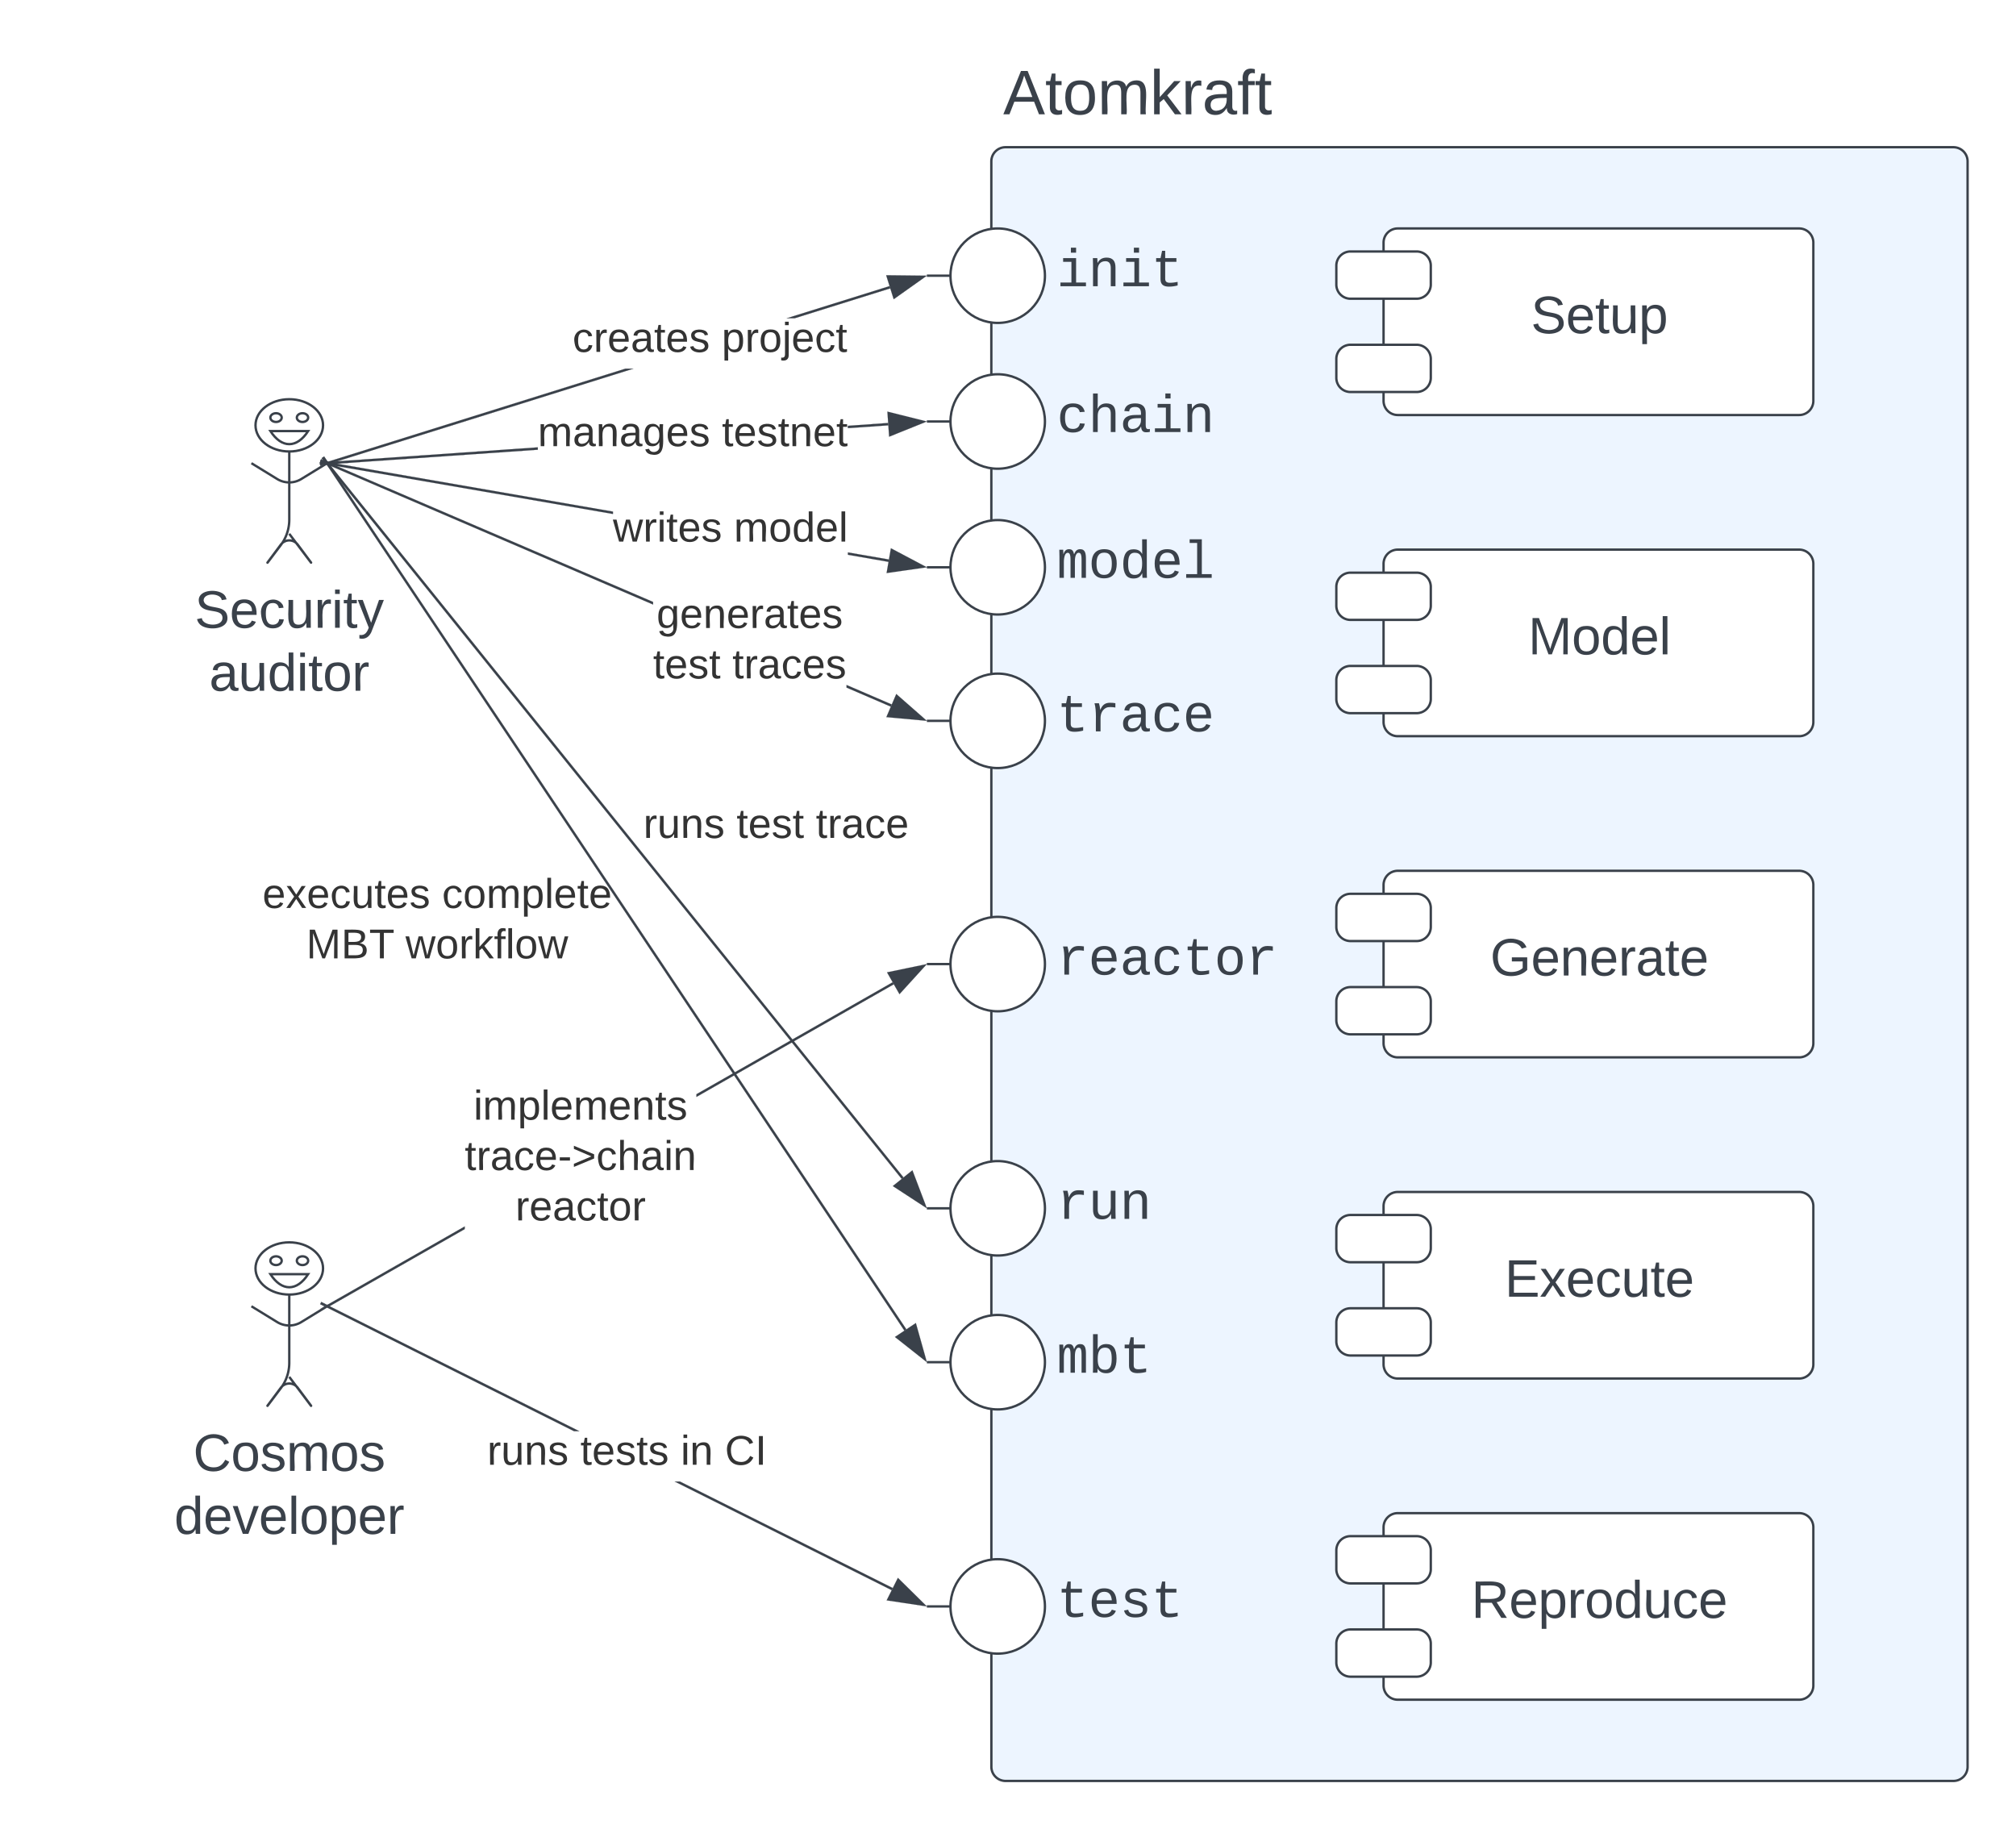<svg xmlns="http://www.w3.org/2000/svg" xmlns:xlink="http://www.w3.org/1999/xlink" xmlns:lucid="lucid" width="853.72" height="774.65"><g transform="translate(-202.5 -185.258)" lucid:page-tab-id="0_0"><path d="M0 0h1870.87v1322.83H0z" fill="#fff"/><path d="M622.3 253.6a6 6 0 0 1 6-6h401.42a6 6 0 0 1 6 6v679.8a6 6 0 0 1-6 6h-401.4a6 6 0 0 1-6-6z" stroke="#3a414a" fill="#edf5ff"/><path d="M622.3 211.26a6 6 0 0 1 6-6h228a6 6 0 0 1 6 6v30.33a6 6 0 0 1-6 6h-228a6 6 0 0 1-6-6z" stroke="#000" stroke-opacity="0" fill="#fff" fill-opacity="0"/><use xlink:href="#a" transform="matrix(1,0,0,1,627.313,210.258) translate(0 23.396)"/><path d="M339.3 365.34c0 6.14-6.38 11.1-14.3 11.1-7.92 0-14.3-4.96-14.3-11.1 0-6.07 6.38-11.03 14.3-11.03 7.92 0 14.3 4.97 14.3 11.04m-6.3 2.44h-16c4.8 7.4 11.2 7.4 16 0h-16m4.8-5.7c0-1.02-1.08-1.85-2.4-1.85-1.34 0-2.4.83-2.4 1.85 0 1.03 1.06 1.85 2.4 1.85 1.32 0 2.4-.82 2.4-1.85m11.2 0c0-1.02-1.06-1.85-2.4-1.85-1.32 0-2.4.83-2.4 1.85 0 1.03 1.08 1.85 2.4 1.85 1.34 0 2.4-.82 2.4-1.85z" stroke="#3a414a" fill="#fff"/><path d="M325 376.44v28.85a17.93 17.93 0 0 1-3.6 10.8l-5.6 7.42a.02.02 0 0 1-.04-.02l5.66-7.6a4.46 4.46 0 0 1 7.16 0l5.66 7.6a.02.02 0 0 1-.03.02L325 411.3" stroke="#3a414a" fill="none"/><path d="M308.97 381.4l10.92 6.7a9.77 9.77 0 0 0 10.2 0l10.93-6.7" stroke="#3a414a" fill="none"/><path d="M318.8 377.66a17.42 17.42 0 0 1 6.2-1.15 17.42 17.42 0 0 1 6.2 1.16l4.22 1.6a8.1 8.1 0 0 1 5.2 8.12l-2.4 34.95a6.42 6.42 0 0 1-6.4 5.98h-13.64a6.42 6.42 0 0 1-6.4-5.97l-2.4-34.95a8.1 8.1 0 0 1 5.2-8.12zM339.3 365.34c0 6.14-6.38 11.1-14.3 11.1-7.92 0-14.3-4.96-14.3-11.1 0-6.07 6.38-11.03 14.3-11.03 7.92 0 14.3 4.97 14.3 11.04z" fill="none"/><path d="M234 434.3a6 6 0 0 1 6-6h170a6 6 0 0 1 6 6v51.35a6 6 0 0 1-6 6H240a6 6 0 0 1-6-6z" stroke="#000" stroke-opacity="0" fill="#fff" fill-opacity="0"/><use xlink:href="#b" transform="matrix(1,0,0,1,239,433.314) translate(45.938 17.778)"/><use xlink:href="#c" transform="matrix(1,0,0,1,239,433.314) translate(52.111 44.444)"/><path d="M339.3 722.35c0 6.15-6.38 11.1-14.3 11.1-7.92 0-14.3-4.95-14.3-11.1 0-6.06 6.38-11.02 14.3-11.02 7.92 0 14.3 4.96 14.3 11.02m-6.3 2.45h-16c4.8 7.4 11.2 7.4 16 0h-16m4.8-5.7c0-1.02-1.08-1.85-2.4-1.85-1.34 0-2.4.83-2.4 1.85s1.06 1.85 2.4 1.85c1.32 0 2.4-.83 2.4-1.85m11.2 0c0-1.02-1.06-1.85-2.4-1.85-1.32 0-2.4.83-2.4 1.85s1.08 1.85 2.4 1.85c1.34 0 2.4-.83 2.4-1.85z" stroke="#3a414a" fill="#fff"/><path d="M325 733.45v28.86a17.93 17.93 0 0 1-3.6 10.8l-5.6 7.44a.02.02 0 0 1-.04-.03l5.66-7.6a4.46 4.46 0 0 1 7.16 0l5.66 7.6a.02.02 0 0 1-.03.04L325 768.3" stroke="#3a414a" fill="none"/><path d="M308.97 738.4l10.92 6.7a9.77 9.77 0 0 0 10.2 0l10.93-6.7" stroke="#3a414a" fill="none"/><path d="M318.8 734.67a17.42 17.42 0 0 1 6.2-1.14 17.42 17.42 0 0 1 6.2 1.14l4.22 1.6a8.1 8.1 0 0 1 5.2 8.13l-2.4 34.94a6.42 6.42 0 0 1-6.4 6h-13.64a6.42 6.42 0 0 1-6.4-6l-2.4-34.94a8.1 8.1 0 0 1 5.2-8.12zM339.3 722.35c0 6.15-6.38 11.1-14.3 11.1-7.92 0-14.3-4.95-14.3-11.1 0-6.06 6.38-11.02 14.3-11.02 7.92 0 14.3 4.96 14.3 11.02z" fill="none"/><path d="M222.5 791.33a6 6 0 0 1 6-6h193a6 6 0 0 1 6 6v51.33a6 6 0 0 1-6 6h-193a6 6 0 0 1-6-6z" stroke="#000" stroke-opacity="0" fill="#fff" fill-opacity="0"/><use xlink:href="#d" transform="matrix(1,0,0,1,227.5,790.328) translate(56.821 17.778)"/><use xlink:href="#e" transform="matrix(1,0,0,1,227.5,790.328) translate(48.796 44.444)"/><path d="M788.4 288a6 6 0 0 1 6-6h170a6 6 0 0 1 6 6v67a6 6 0 0 1-6 6h-170a6 6 0 0 1-6-6z" stroke="#3a414a" fill="#fff"/><path d="M768.4 297.75a6 6 0 0 1 6-6h28a6 6 0 0 1 6 6v8a6 6 0 0 1-6 6h-28a6 6 0 0 1-6-6zM768.4 337.25a6 6 0 0 1 6-6h28a6 6 0 0 1 6 6v8a6 6 0 0 1-6 6h-28a6 6 0 0 1-6-6z" stroke="#3a414a" fill="#fff"/><use xlink:href="#f" transform="matrix(1,0,0,1,808.815,289.9) translate(41.988 36.444)"/><path d="M788.4 424a6 6 0 0 1 6-6h170a6 6 0 0 1 6 6v67a6 6 0 0 1-6 6h-170a6 6 0 0 1-6-6z" stroke="#3a414a" fill="#fff"/><path d="M768.4 433.75a6 6 0 0 1 6-6h28a6 6 0 0 1 6 6v8a6 6 0 0 1-6 6h-28a6 6 0 0 1-6-6zM768.4 473.25a6 6 0 0 1 6-6h28a6 6 0 0 1 6 6v8a6 6 0 0 1-6 6h-28a6 6 0 0 1-6-6z" stroke="#3a414a" fill="#fff"/><use xlink:href="#g" transform="matrix(1,0,0,1,808.815,425.9) translate(40.815 36.444)"/><path d="M788.4 696a6 6 0 0 1 6-6h170a6 6 0 0 1 6 6v67a6 6 0 0 1-6 6h-170a6 6 0 0 1-6-6z" stroke="#3a414a" fill="#fff"/><path d="M768.4 705.75a6 6 0 0 1 6-6h28a6 6 0 0 1 6 6v8a6 6 0 0 1-6 6h-28a6 6 0 0 1-6-6zM768.4 745.25a6 6 0 0 1 6-6h28a6 6 0 0 1 6 6v8a6 6 0 0 1-6 6h-28a6 6 0 0 1-6-6z" stroke="#3a414a" fill="#fff"/><use xlink:href="#h" transform="matrix(1,0,0,1,808.815,697.9) translate(30.877 36.444)"/><path d="M788.4 560a6 6 0 0 1 6-6h170a6 6 0 0 1 6 6v67a6 6 0 0 1-6 6h-170a6 6 0 0 1-6-6z" stroke="#3a414a" fill="#fff"/><path d="M768.4 569.75a6 6 0 0 1 6-6h28a6 6 0 0 1 6 6v8a6 6 0 0 1-6 6h-28a6 6 0 0 1-6-6zM768.4 609.25a6 6 0 0 1 6-6h28a6 6 0 0 1 6 6v8a6 6 0 0 1-6 6h-28a6 6 0 0 1-6-6z" stroke="#3a414a" fill="#fff"/><use xlink:href="#i" transform="matrix(1,0,0,1,808.815,561.9) translate(24.735 36.444)"/><path d="M788.4 832a6 6 0 0 1 6-6h170a6 6 0 0 1 6 6v67a6 6 0 0 1-6 6h-170a6 6 0 0 1-6-6z" stroke="#3a414a" fill="#fff"/><path d="M768.4 841.75a6 6 0 0 1 6-6h28a6 6 0 0 1 6 6v8a6 6 0 0 1-6 6h-28a6 6 0 0 1-6-6zM768.4 881.25a6 6 0 0 1 6-6h28a6 6 0 0 1 6 6v8a6 6 0 0 1-6 6h-28a6 6 0 0 1-6-6z" stroke="#3a414a" fill="#fff"/><use xlink:href="#j" transform="matrix(1,0,0,1,808.815,833.9) translate(16.741 36.444)"/><path d="M341.66 381.73l-.3-.96 126-39.4h3.36zm237.85-74.36l-40.54 12.67h-3.36l43.6-13.63z" stroke="#3a414a" stroke-width=".05" fill="#3a414a"/><path d="M341.67 381.72l-.43.14-.47-.9-2.54 1.55-.2-.68 3.34-1.05z" fill="#3a414a"/><path d="M341.7 381.74l-.48.15-.46-.9-2.54 1.55-.24-.75 3.4-1.06zm-3.65.1l.2.63 2.38-1.45zm2.75-.87l.45.86.4-.12-.3-.9z" stroke="#3a414a" stroke-width=".05" fill="#3a414a"/><path d="M593.46 302.48l-12.24 8.68-2.76-8.84z" fill="#3a414a"/><path d="M595 302l-14.05 9.97-3.18-10.16zm-13.5 8.36l10.4-7.4-12.76-.14z" stroke="#3a414a" stroke-width=".05" fill="#3a414a"/><use xlink:href="#k" transform="matrix(1,0,0,1,444.963,320.045) translate(0 14.222)"/><use xlink:href="#l" transform="matrix(1,0,0,1,444.963,320.045) translate(63.16 14.222)"/><path d="M595 363.74h10m40 0c0 11.04-8.95 20-20 20s-20-8.96-20-20c0-11.05 8.95-20 20-20s20 8.95 20 20z" stroke="#3a414a" fill="#fff"/><path d="M595 362.94h10v1.6h-10z" fill="none"/><path d="M645 349.74a6 6 0 0 1 6-6h167a6 6 0 0 1 6 6v25a6 6 0 0 1-6 6H651a6 6 0 0 1-6-6z" stroke="#000" stroke-opacity="0" fill="#fff" fill-opacity="0"/><use xlink:href="#m" transform="matrix(1,0,0,1,650,348.738) translate(0 19.461)"/><path d="M595 302h10m40 0c0 11.05-8.95 20-20 20s-20-8.95-20-20 8.95-20 20-20 20 8.95 20 20z" stroke="#3a414a" fill="#fff"/><path d="M595 301.2h10v1.6h-10z" fill="none"/><path d="M645 288a6 6 0 0 1 6-6h167a6 6 0 0 1 6 6v25a6 6 0 0 1-6 6H651a6 6 0 0 1-6-6z" stroke="#000" stroke-opacity="0" fill="#fff" fill-opacity="0"/><use xlink:href="#n" transform="matrix(1,0,0,1,650,287) translate(0 19.461)"/><path d="M595 425.48h10m40 0c0 11.04-8.95 20-20 20s-20-8.96-20-20c0-11.05 8.95-20 20-20s20 8.95 20 20z" stroke="#3a414a" fill="#fff"/><path d="M595 424.68h10v1.6h-10z" fill="none"/><path d="M645 411.48a6 6 0 0 1 6-6h167a6 6 0 0 1 6 6v25a6 6 0 0 1-6 6H651a6 6 0 0 1-6-6z" stroke="#000" stroke-opacity="0" fill="#fff" fill-opacity="0"/><use xlink:href="#o" transform="matrix(1,0,0,1,650,410.475) translate(0 19.461)"/><path d="M595 490.5h10m40 0c0 11.05-8.95 20-20 20s-20-8.95-20-20 8.95-20 20-20 20 8.95 20 20z" stroke="#3a414a" fill="#fff"/><path d="M595 489.7h10v1.6h-10z" fill="none"/><path d="M645 476.5a6 6 0 0 1 6-6h167a6 6 0 0 1 6 6v25a6 6 0 0 1-6 6H651a6 6 0 0 1-6-6z" stroke="#000" stroke-opacity="0" fill="#fff" fill-opacity="0"/><use xlink:href="#p" transform="matrix(1,0,0,1,650,475.5) translate(0 19.461)"/><path d="M595 593.5h10m40 0c0 11.05-8.95 20-20 20s-20-8.95-20-20 8.95-20 20-20 20 8.95 20 20z" stroke="#3a414a" fill="#fff"/><path d="M595 592.7h10v1.6h-10z" fill="none"/><path d="M645 579.5a6 6 0 0 1 6-6h167a6 6 0 0 1 6 6v25a6 6 0 0 1-6 6H651a6 6 0 0 1-6-6z" stroke="#000" stroke-opacity="0" fill="#fff" fill-opacity="0"/><use xlink:href="#q" transform="matrix(1,0,0,1,650,578.5) translate(0 19.461)"/><path d="M595 696.92h10m40 0c0 11.05-8.95 20-20 20s-20-8.95-20-20c0-11.04 8.95-20 20-20s20 8.96 20 20z" stroke="#3a414a" fill="#fff"/><path d="M595 696.12h10v1.6h-10z" fill="none"/><path d="M645 682.92a6 6 0 0 1 6-6h167a6 6 0 0 1 6 6v25a6 6 0 0 1-6 6H651a6 6 0 0 1-6-6z" stroke="#000" stroke-opacity="0" fill="#fff" fill-opacity="0"/><use xlink:href="#r" transform="matrix(1,0,0,1,650,681.922) translate(0 19.461)"/><path d="M595 762.08h10m40 0c0 11.04-8.95 20-20 20s-20-8.96-20-20c0-11.05 8.95-20 20-20s20 8.95 20 20z" stroke="#3a414a" fill="#fff"/><path d="M595 761.28h10v1.6h-10z" fill="none"/><path d="M645 748.08a6 6 0 0 1 6-6h167a6 6 0 0 1 6 6v25a6 6 0 0 1-6 6H651a6 6 0 0 1-6-6z" stroke="#000" stroke-opacity="0" fill="#fff" fill-opacity="0"/><use xlink:href="#s" transform="matrix(1,0,0,1,650,747.078) translate(0 19.461)"/><path d="M595 865.5h10m40 0c0 11.05-8.95 20-20 20s-20-8.95-20-20 8.95-20 20-20 20 8.95 20 20z" stroke="#3a414a" fill="#fff"/><path d="M595 864.7h10v1.6h-10z" fill="none"/><path d="M645 851.5a6 6 0 0 1 6-6h167a6 6 0 0 1 6 6v25a6 6 0 0 1-6 6H651a6 6 0 0 1-6-6z" stroke="#000" stroke-opacity="0" fill="#fff" fill-opacity="0"/><use xlink:href="#t" transform="matrix(1,0,0,1,650,850.5) translate(0 19.461)"/><path d="M430.25 375.7l-88.7 6.16-.06-1 88.75-6.17zm148.44-10.33l-17.14 1.2v-1l17.06-1.2z" stroke="#3a414a" stroke-width=".05" fill="#3a414a"/><path d="M341.58 381.86l-.4.03.1-.07-.5-.86-1.77 1.07-.93.07-.07-1 3.5-.24z" fill="#3a414a"/><path d="M341.6 381.88l-.52.04.17-.1-.5-.8-1.73 1.04-.97.07-.08-1.05 3.56-.24zm-3.57-.75l.06.95.9-.06 1.77-1.08zm2.75-.2l.54.9-.03.03.25-.02-.07-.95z" stroke="#3a414a" stroke-width=".05" fill="#3a414a"/><path d="M593.4 363.85l-13.92 5.6-.65-9.23z" fill="#3a414a"/><path d="M595 363.74l-15.98 6.44-.73-10.62zm-15.07 5l11.84-4.78-12.4-3.1z" stroke="#3a414a" stroke-width=".05" fill="#3a414a"/><use xlink:href="#u" transform="matrix(1,0,0,1,430.25,359.962) translate(0 14.222)"/><use xlink:href="#v" transform="matrix(1,0,0,1,430.25,359.962) translate(77.975 14.222)"/><path d="M578.94 422.18l-.17 1-17.2-3v-1zM462.07 401.9v1L341.44 382l.17-1z" stroke="#3a414a" stroke-width=".05" fill="#3a414a"/><path d="M341.62 381l-.17.98-.32-.06.16-.1-.53-.85-1.14.7-1.64-.3.16-.98z" fill="#3a414a"/><path d="M341.65 380.97l-.18 1.04-.4-.06.18-.12-.5-.8-1.1.67-1.7-.3.2-1.04zm-3.63.4l1.6.27 1.16-.7.54.9-.12.07.23.05.16-.94-3.42-.58z" stroke="#3a414a" stroke-width=".05" fill="#3a414a"/><path d="M593.4 425.2l-14.84 2.13 1.58-9.14z" fill="#3a414a"/><path d="M595 425.48l-17.05 2.44 1.82-10.5zm-15.83 1.25l12.64-1.8-11.28-5.97z" stroke="#3a414a" stroke-width=".05" fill="#3a414a"/><use xlink:href="#w" transform="matrix(1,0,0,1,462.067,400.373) translate(0 14.222)"/><use xlink:href="#x" transform="matrix(1,0,0,1,462.067,400.373) translate(51.21 14.222)"/><path d="M580.14 483.57l-.4.92-18.75-8.07v-1.1zm-101.08-43.42v1.1l-137.77-59.2.4-.9z" stroke="#3a414a" stroke-width=".05" fill="#3a414a"/><path d="M341.7 381.14l-.4.92-.23-.1.22-.13-.53-.86-.83.5-1.87-.8.4-.92z" fill="#3a414a"/><path d="M341.73 381.13l-.4.96-.32-.14.25-.14-.5-.8-.8.48-1.9-.8.4-.98zm-3.62-.47l1.84.8.84-.52.54.9-.2.12.17.07.36-.88-3.18-1.36z" stroke="#3a414a" stroke-width=".05" fill="#3a414a"/><path d="M593.5 489.86l-14.92-1.37 3.66-8.53z" fill="#3a414a"/><path d="M595 490.5l-17.15-1.58 4.2-9.78zm-15.7-2.45l12.73 1.17-9.6-8.42z" stroke="#3a414a" stroke-width=".05" fill="#3a414a"/><use xlink:href="#y" transform="matrix(1,0,0,1,479.06,436.958) translate(1.486 14.222)"/><use xlink:href="#z" transform="matrix(1,0,0,1,479.06,436.958) translate(0.005 35.556)"/><use xlink:href="#A" transform="matrix(1,0,0,1,479.06,436.958) translate(33.585 35.556)"/><path d="M585.12 683.85l-.78.62-243.4-302.37.8-.63z" stroke="#3a414a" stroke-width=".05" fill="#3a414a"/><path d="M341.74 381.48l-.78.63.33-.27-.53-.86-.5.3-1.5-1.9.77-.62z" fill="#3a414a"/><path d="M341.77 381.5l-.8.65-.04-.04.33-.28-.5-.8-.48.28-1.56-1.93.82-.66zm-2.98-2.12l1.5 1.85.48-.3.52.87.4-.32-2.17-2.7z" stroke="#3a414a" stroke-width=".05" fill="#3a414a"/><path d="M594 695.66l-12.57-8.2 7.22-5.82z" fill="#3a414a"/><path d="M595 696.92l-14.42-9.42 8.3-6.68zm-12.72-9.5l10.7 6.98-4.55-11.94z" stroke="#3a414a" stroke-width=".05" fill="#3a414a"/><use xlink:href="#B" transform="matrix(1,0,0,1,474.956,525.843) translate(0 14.222)"/><use xlink:href="#C" transform="matrix(1,0,0,1,474.956,525.843) translate(39.457 14.222)"/><use xlink:href="#D" transform="matrix(1,0,0,1,474.956,525.843) translate(73.037 14.222)"/><path d="M586.32 748.17l-.83.56L340.9 382.1l.82-.56z" stroke="#3a414a" stroke-width=".05" fill="#3a414a"/><path d="M341.73 381.55l-.83.55.4-.27-.53-.86-.45.27-1.37-2.06.83-.55z" fill="#3a414a"/><path d="M341.76 381.55l-.87.6-.04-.05.4-.28-.5-.8-.44.26-1.4-2.1.87-.6zm-2.78-2.36l1.35 2 .45-.26.52.86.4-.26-1.93-2.88z" stroke="#3a414a" stroke-width=".05" fill="#3a414a"/><path d="M594.1 760.73l-11.77-9.3 7.7-5.14z" fill="#3a414a"/><path d="M595 762.08l-13.52-10.68 8.86-5.9zm-11.82-10.6l10.02 7.9-3.45-12.3z" stroke="#3a414a" stroke-width=".05" fill="#3a414a"/><use xlink:href="#E" transform="matrix(1,0,0,1,313.653,555.517) translate(0.005 14.222)"/><use xlink:href="#F" transform="matrix(1,0,0,1,313.653,555.517) translate(76.054 14.222)"/><use xlink:href="#G" transform="matrix(1,0,0,1,313.653,555.517) translate(18.548 35.556)"/><use xlink:href="#H" transform="matrix(1,0,0,1,313.653,555.517) translate(60.573 35.556)"/><path d="M399.3 705.73l-57.6 32.87-.48-.87 58.1-33.15zm181.72-103.68l-83.6 47.7v-1.15l83.1-47.4z" stroke="#3a414a" stroke-width=".05" fill="#3a414a"/><path d="M340.78 738l-2.56 1.54 2.55-1.56zm.94.6l-.44.24-.5-.84.45-.28z" fill="#3a414a"/><path d="M341.76 738.6l-.5.28-.5-.85-2.55 1.54-.02-.04 2.6-1.58.46-.26zm-.95-.6l.5.8.4-.22-.48-.82z" stroke="#3a414a" stroke-width=".05" fill="#3a414a"/><path d="M583.5 605.4l-4.6-8.05 14.7-3.05z" fill="#3a414a"/><path d="M583.4 606.24l-5.27-9.24 16.87-3.5zm-3.72-8.54l3.9 6.85 8.6-9.45z" stroke="#3a414a" stroke-width=".05" fill="#3a414a"/><g><use xlink:href="#I" transform="matrix(1,0,0,1,399.309,645.165) translate(3.733 14.222)"/><use xlink:href="#J" transform="matrix(1,0,0,1,399.309,645.165) translate(0.005 35.556)"/><use xlink:href="#K" transform="matrix(1,0,0,1,399.309,645.165) translate(21.462 56.889)"/></g><path d="M580.57 857.72l-.45.9-91.9-46h2.23zM447.82 791.3h-2.24l-104.33-52.22.45-.9z" stroke="#3a414a" stroke-width=".05" fill="#3a414a"/><path d="M341.7 738.2l-.44.9-.2-.12.23-.14-.53-.86-.77.47-1.88-.93.45-.9z" fill="#3a414a"/><path d="M341.74 738.18l-.47.94-.27-.13.25-.17-.5-.8-.75.45-1.9-.95.46-.94zm-3.58-.67l1.84.93.78-.48.54.9-.22.13.15.08.43-.85-3.1-1.54z" stroke="#3a414a" stroke-width=".05" fill="#3a414a"/><path d="M593.55 864.78l-14.83-2.24 4.15-8.3z" fill="#3a414a"/><path d="M595 865.5l-17.03-2.57 4.76-9.52zm-15.52-3.35l12.63 1.9-9.1-8.96z" stroke="#3a414a" stroke-width=".05" fill="#3a414a"/><g><use xlink:href="#B" transform="matrix(1,0,0,1,408.829,791.289) translate(0 14.222)"/><use xlink:href="#L" transform="matrix(1,0,0,1,408.829,791.289) translate(39.457 14.222)"/><use xlink:href="#M" transform="matrix(1,0,0,1,408.829,791.289) translate(81.926 14.222)"/><use xlink:href="#N" transform="matrix(1,0,0,1,408.829,791.289) translate(100.642 14.222)"/></g><defs><path fill="#3a414a" d="M205 0l-28-72H64L36 0H1l101-248h38L239 0h-34zm-38-99l-47-123c-12 45-31 82-46 123h93" id="O"/><path fill="#3a414a" d="M59-47c-2 24 18 29 38 22v24C64 9 27 4 27-40v-127H5v-23h24l9-43h21v43h35v23H59v120" id="P"/><path fill="#3a414a" d="M100-194c62-1 85 37 85 99 1 63-27 99-86 99S16-35 15-95c0-66 28-99 85-99zM99-20c44 1 53-31 53-75 0-43-8-75-51-75s-53 32-53 75 10 74 51 75" id="Q"/><path fill="#3a414a" d="M210-169c-67 3-38 105-44 169h-31v-121c0-29-5-50-35-48C34-165 62-65 56 0H25l-1-190h30c1 10-1 24 2 32 10-44 99-50 107 0 11-21 27-35 58-36 85-2 47 119 55 194h-31v-121c0-29-5-49-35-48" id="R"/><path fill="#3a414a" d="M143 0L79-87 56-68V0H24v-261h32v163l83-92h37l-77 82L181 0h-38" id="S"/><path fill="#3a414a" d="M114-163C36-179 61-72 57 0H25l-1-190h30c1 12-1 29 2 39 6-27 23-49 58-41v29" id="T"/><path fill="#3a414a" d="M141-36C126-15 110 5 73 4 37 3 15-17 15-53c-1-64 63-63 125-63 3-35-9-54-41-54-24 1-41 7-42 31l-33-3c5-37 33-52 76-52 45 0 72 20 72 64v82c-1 20 7 32 28 27v20c-31 9-61-2-59-35zM48-53c0 20 12 33 32 33 41-3 63-29 60-74-43 2-92-5-92 41" id="U"/><path fill="#3a414a" d="M101-234c-31-9-42 10-38 44h38v23H63V0H32v-167H5v-23h27c-7-52 17-82 69-68v24" id="V"/><g id="a"><use transform="matrix(0.074,0,0,0.074,0,0)" xlink:href="#O"/><use transform="matrix(0.074,0,0,0.074,17.778,0)" xlink:href="#P"/><use transform="matrix(0.074,0,0,0.074,25.185,0)" xlink:href="#Q"/><use transform="matrix(0.074,0,0,0.074,40,0)" xlink:href="#R"/><use transform="matrix(0.074,0,0,0.074,62.148,0)" xlink:href="#S"/><use transform="matrix(0.074,0,0,0.074,75.481,0)" xlink:href="#T"/><use transform="matrix(0.074,0,0,0.074,84.296,0)" xlink:href="#U"/><use transform="matrix(0.074,0,0,0.074,99.111,0)" xlink:href="#V"/><use transform="matrix(0.074,0,0,0.074,106.519,0)" xlink:href="#P"/></g><path fill="#3a414a" d="M185-189c-5-48-123-54-124 2 14 75 158 14 163 119 3 78-121 87-175 55-17-10-28-26-33-46l33-7c5 56 141 63 141-1 0-78-155-14-162-118-5-82 145-84 179-34 5 7 8 16 11 25" id="W"/><path fill="#3a414a" d="M100-194c63 0 86 42 84 106H49c0 40 14 67 53 68 26 1 43-12 49-29l28 8c-11 28-37 45-77 45C44 4 14-33 15-96c1-61 26-98 85-98zm52 81c6-60-76-77-97-28-3 7-6 17-6 28h103" id="X"/><path fill="#3a414a" d="M96-169c-40 0-48 33-48 73s9 75 48 75c24 0 41-14 43-38l32 2c-6 37-31 61-74 61-59 0-76-41-82-99-10-93 101-131 147-64 4 7 5 14 7 22l-32 3c-4-21-16-35-41-35" id="Y"/><path fill="#3a414a" d="M84 4C-5 8 30-112 23-190h32v120c0 31 7 50 39 49 72-2 45-101 50-169h31l1 190h-30c-1-10 1-25-2-33-11 22-28 36-60 37" id="Z"/><path fill="#3a414a" d="M24-231v-30h32v30H24zM24 0v-190h32V0H24" id="aa"/><path fill="#3a414a" d="M179-190L93 31C79 59 56 82 12 73V49c39 6 53-20 64-50L1-190h34L92-34l54-156h33" id="ab"/><g id="b"><use transform="matrix(0.062,0,0,0.062,0,0)" xlink:href="#W"/><use transform="matrix(0.062,0,0,0.062,14.815,0)" xlink:href="#X"/><use transform="matrix(0.062,0,0,0.062,27.16,0)" xlink:href="#Y"/><use transform="matrix(0.062,0,0,0.062,38.272,0)" xlink:href="#Z"/><use transform="matrix(0.062,0,0,0.062,50.617,0)" xlink:href="#T"/><use transform="matrix(0.062,0,0,0.062,57.963,0)" xlink:href="#aa"/><use transform="matrix(0.062,0,0,0.062,62.84,0)" xlink:href="#P"/><use transform="matrix(0.062,0,0,0.062,69.012,0)" xlink:href="#ab"/></g><path fill="#3a414a" d="M85-194c31 0 48 13 60 33l-1-100h32l1 261h-30c-2-10 0-23-3-31C134-8 116 4 85 4 32 4 16-35 15-94c0-66 23-100 70-100zm9 24c-40 0-46 34-46 75 0 40 6 74 45 74 42 0 51-32 51-76 0-42-9-74-50-73" id="ac"/><g id="c"><use transform="matrix(0.062,0,0,0.062,0,0)" xlink:href="#U"/><use transform="matrix(0.062,0,0,0.062,12.346,0)" xlink:href="#Z"/><use transform="matrix(0.062,0,0,0.062,24.691,0)" xlink:href="#ac"/><use transform="matrix(0.062,0,0,0.062,37.037,0)" xlink:href="#aa"/><use transform="matrix(0.062,0,0,0.062,41.914,0)" xlink:href="#P"/><use transform="matrix(0.062,0,0,0.062,48.086,0)" xlink:href="#Q"/><use transform="matrix(0.062,0,0,0.062,60.432,0)" xlink:href="#T"/></g><path fill="#3a414a" d="M212-179c-10-28-35-45-73-45-59 0-87 40-87 99 0 60 29 101 89 101 43 0 62-24 78-52l27 14C228-24 195 4 139 4 59 4 22-46 18-125c-6-104 99-153 187-111 19 9 31 26 39 46" id="ad"/><path fill="#3a414a" d="M135-143c-3-34-86-38-87 0 15 53 115 12 119 90S17 21 10-45l28-5c4 36 97 45 98 0-10-56-113-15-118-90-4-57 82-63 122-42 12 7 21 19 24 35" id="ae"/><g id="d"><use transform="matrix(0.062,0,0,0.062,0,0)" xlink:href="#ad"/><use transform="matrix(0.062,0,0,0.062,15.988,0)" xlink:href="#Q"/><use transform="matrix(0.062,0,0,0.062,28.333,0)" xlink:href="#ae"/><use transform="matrix(0.062,0,0,0.062,39.444,0)" xlink:href="#R"/><use transform="matrix(0.062,0,0,0.062,57.901,0)" xlink:href="#Q"/><use transform="matrix(0.062,0,0,0.062,70.247,0)" xlink:href="#ae"/></g><path fill="#3a414a" d="M108 0H70L1-190h34L89-25l56-165h34" id="af"/><path fill="#3a414a" d="M24 0v-261h32V0H24" id="ag"/><path fill="#3a414a" d="M115-194c55 1 70 41 70 98S169 2 115 4C84 4 66-9 55-30l1 105H24l-1-265h31l2 30c10-21 28-34 59-34zm-8 174c40 0 45-34 45-75s-6-73-45-74c-42 0-51 32-51 76 0 43 10 73 51 73" id="ah"/><g id="e"><use transform="matrix(0.062,0,0,0.062,0,0)" xlink:href="#ac"/><use transform="matrix(0.062,0,0,0.062,12.346,0)" xlink:href="#X"/><use transform="matrix(0.062,0,0,0.062,24.691,0)" xlink:href="#af"/><use transform="matrix(0.062,0,0,0.062,35.802,0)" xlink:href="#X"/><use transform="matrix(0.062,0,0,0.062,48.148,0)" xlink:href="#ag"/><use transform="matrix(0.062,0,0,0.062,53.025,0)" xlink:href="#Q"/><use transform="matrix(0.062,0,0,0.062,65.37,0)" xlink:href="#ah"/><use transform="matrix(0.062,0,0,0.062,77.716,0)" xlink:href="#X"/><use transform="matrix(0.062,0,0,0.062,90.062,0)" xlink:href="#T"/></g><g id="f"><use transform="matrix(0.062,0,0,0.062,0,0)" xlink:href="#W"/><use transform="matrix(0.062,0,0,0.062,14.815,0)" xlink:href="#X"/><use transform="matrix(0.062,0,0,0.062,27.16,0)" xlink:href="#P"/><use transform="matrix(0.062,0,0,0.062,33.333,0)" xlink:href="#Z"/><use transform="matrix(0.062,0,0,0.062,45.679,0)" xlink:href="#ah"/></g><path fill="#3a414a" d="M240 0l2-218c-23 76-54 145-80 218h-23L58-218 59 0H30v-248h44l77 211c21-75 51-140 76-211h43V0h-30" id="ai"/><g id="g"><use transform="matrix(0.062,0,0,0.062,0,0)" xlink:href="#ai"/><use transform="matrix(0.062,0,0,0.062,18.457,0)" xlink:href="#Q"/><use transform="matrix(0.062,0,0,0.062,30.802,0)" xlink:href="#ac"/><use transform="matrix(0.062,0,0,0.062,43.148,0)" xlink:href="#X"/><use transform="matrix(0.062,0,0,0.062,55.494,0)" xlink:href="#ag"/></g><path fill="#3a414a" d="M30 0v-248h187v28H63v79h144v27H63v87h162V0H30" id="aj"/><path fill="#3a414a" d="M141 0L90-78 38 0H4l68-98-65-92h35l48 74 47-74h35l-64 92 68 98h-35" id="ak"/><g id="h"><use transform="matrix(0.062,0,0,0.062,0,0)" xlink:href="#aj"/><use transform="matrix(0.062,0,0,0.062,14.815,0)" xlink:href="#ak"/><use transform="matrix(0.062,0,0,0.062,25.926,0)" xlink:href="#X"/><use transform="matrix(0.062,0,0,0.062,38.272,0)" xlink:href="#Y"/><use transform="matrix(0.062,0,0,0.062,49.383,0)" xlink:href="#Z"/><use transform="matrix(0.062,0,0,0.062,61.728,0)" xlink:href="#P"/><use transform="matrix(0.062,0,0,0.062,67.901,0)" xlink:href="#X"/></g><path fill="#3a414a" d="M143 4C61 4 22-44 18-125c-5-107 100-154 193-111 17 8 29 25 37 43l-32 9c-13-25-37-40-76-40-61 0-88 39-88 99 0 61 29 100 91 101 35 0 62-11 79-27v-45h-74v-28h105v86C228-13 192 4 143 4" id="al"/><path fill="#3a414a" d="M117-194c89-4 53 116 60 194h-32v-121c0-31-8-49-39-48C34-167 62-67 57 0H25l-1-190h30c1 10-1 24 2 32 11-22 29-35 61-36" id="am"/><g id="i"><use transform="matrix(0.062,0,0,0.062,0,0)" xlink:href="#al"/><use transform="matrix(0.062,0,0,0.062,17.284,0)" xlink:href="#X"/><use transform="matrix(0.062,0,0,0.062,29.63,0)" xlink:href="#am"/><use transform="matrix(0.062,0,0,0.062,41.975,0)" xlink:href="#X"/><use transform="matrix(0.062,0,0,0.062,54.321,0)" xlink:href="#T"/><use transform="matrix(0.062,0,0,0.062,61.667,0)" xlink:href="#U"/><use transform="matrix(0.062,0,0,0.062,74.012,0)" xlink:href="#P"/><use transform="matrix(0.062,0,0,0.062,80.185,0)" xlink:href="#X"/></g><path fill="#3a414a" d="M233-177c-1 41-23 64-60 70L243 0h-38l-65-103H63V0H30v-248c88 3 205-21 203 71zM63-129c60-2 137 13 137-47 0-61-80-42-137-45v92" id="an"/><g id="j"><use transform="matrix(0.062,0,0,0.062,0,0)" xlink:href="#an"/><use transform="matrix(0.062,0,0,0.062,15.988,0)" xlink:href="#X"/><use transform="matrix(0.062,0,0,0.062,28.333,0)" xlink:href="#ah"/><use transform="matrix(0.062,0,0,0.062,40.679,0)" xlink:href="#T"/><use transform="matrix(0.062,0,0,0.062,48.025,0)" xlink:href="#Q"/><use transform="matrix(0.062,0,0,0.062,60.37,0)" xlink:href="#ac"/><use transform="matrix(0.062,0,0,0.062,72.716,0)" xlink:href="#Z"/><use transform="matrix(0.062,0,0,0.062,85.062,0)" xlink:href="#Y"/><use transform="matrix(0.062,0,0,0.062,96.173,0)" xlink:href="#X"/></g><path fill="#333" d="M96-169c-40 0-48 33-48 73s9 75 48 75c24 0 41-14 43-38l32 2c-6 37-31 61-74 61-59 0-76-41-82-99-10-93 101-131 147-64 4 7 5 14 7 22l-32 3c-4-21-16-35-41-35" id="ao"/><path fill="#333" d="M114-163C36-179 61-72 57 0H25l-1-190h30c1 12-1 29 2 39 6-27 23-49 58-41v29" id="ap"/><path fill="#333" d="M100-194c63 0 86 42 84 106H49c0 40 14 67 53 68 26 1 43-12 49-29l28 8c-11 28-37 45-77 45C44 4 14-33 15-96c1-61 26-98 85-98zm52 81c6-60-76-77-97-28-3 7-6 17-6 28h103" id="aq"/><path fill="#333" d="M141-36C126-15 110 5 73 4 37 3 15-17 15-53c-1-64 63-63 125-63 3-35-9-54-41-54-24 1-41 7-42 31l-33-3c5-37 33-52 76-52 45 0 72 20 72 64v82c-1 20 7 32 28 27v20c-31 9-61-2-59-35zM48-53c0 20 12 33 32 33 41-3 63-29 60-74-43 2-92-5-92 41" id="ar"/><path fill="#333" d="M59-47c-2 24 18 29 38 22v24C64 9 27 4 27-40v-127H5v-23h24l9-43h21v43h35v23H59v120" id="as"/><path fill="#333" d="M135-143c-3-34-86-38-87 0 15 53 115 12 119 90S17 21 10-45l28-5c4 36 97 45 98 0-10-56-113-15-118-90-4-57 82-63 122-42 12 7 21 19 24 35" id="at"/><g id="k"><use transform="matrix(0.049,0,0,0.049,0,0)" xlink:href="#ao"/><use transform="matrix(0.049,0,0,0.049,8.889,0)" xlink:href="#ap"/><use transform="matrix(0.049,0,0,0.049,14.765,0)" xlink:href="#aq"/><use transform="matrix(0.049,0,0,0.049,24.642,0)" xlink:href="#ar"/><use transform="matrix(0.049,0,0,0.049,34.519,0)" xlink:href="#as"/><use transform="matrix(0.049,0,0,0.049,39.457,0)" xlink:href="#aq"/><use transform="matrix(0.049,0,0,0.049,49.333,0)" xlink:href="#at"/></g><path fill="#333" d="M115-194c55 1 70 41 70 98S169 2 115 4C84 4 66-9 55-30l1 105H24l-1-265h31l2 30c10-21 28-34 59-34zm-8 174c40 0 45-34 45-75s-6-73-45-74c-42 0-51 32-51 76 0 43 10 73 51 73" id="au"/><path fill="#333" d="M100-194c62-1 85 37 85 99 1 63-27 99-86 99S16-35 15-95c0-66 28-99 85-99zM99-20c44 1 53-31 53-75 0-43-8-75-51-75s-53 32-53 75 10 74 51 75" id="av"/><path fill="#333" d="M24-231v-30h32v30H24zM-9 49c24 4 33-6 33-30v-209h32V24c2 40-23 58-65 49V49" id="aw"/><g id="l"><use transform="matrix(0.049,0,0,0.049,0,0)" xlink:href="#au"/><use transform="matrix(0.049,0,0,0.049,9.877,0)" xlink:href="#ap"/><use transform="matrix(0.049,0,0,0.049,15.753,0)" xlink:href="#av"/><use transform="matrix(0.049,0,0,0.049,25.63,0)" xlink:href="#aw"/><use transform="matrix(0.049,0,0,0.049,29.531,0)" xlink:href="#aq"/><use transform="matrix(0.049,0,0,0.049,39.407,0)" xlink:href="#ao"/><use transform="matrix(0.049,0,0,0.049,48.296,0)" xlink:href="#as"/></g><path fill="#3a414a" d="M631 20c-350 0-501-215-501-562 0-355 162-560 502-560 250 0 399 118 446 323l-192 14c-23-124-109-196-262-196-242 0-305 171-305 415 1 245 61 427 304 427 151 0 248-77 267-215l190 12C1039-107 883 20 631 20" id="ax"/><path fill="#3a414a" d="M648-963c-190 6-283 138-283 336V0H185v-1484h181c-2 197 6 404-9 587h3c62-120 159-205 339-205 242 0 351 135 350 381V0H868v-695c1-168-57-273-220-268" id="ay"/><path fill="#3a414a" d="M1000-272c3 95 12 159 101 161 21 0 41-3 59-7V-6c-44 10-86 16-139 16-141 2-191-84-197-217h-6C748-76 648 20 446 20c-207 0-318-120-318-322 0-266 194-348 454-354l236-4c12-191-40-305-222-305-140 0-220 47-232 172l-188-17c33-204 181-292 423-292 255 0 401 118 401 364v466zm-683-27c0 109 63 184 175 182 166-3 259-96 306-217 24-65 20-120 20-200-232 7-501-28-501 235" id="az"/><path fill="#3a414a" d="M745-142h380V0H143v-142h422v-798H246v-142h499v940zM545-1292v-192h200v192H545" id="aA"/><path fill="#3a414a" d="M706-1102c241 0 344 136 343 381V0H868v-695c1-168-57-273-220-268-190 6-283 138-283 336V0H185c-3-360 6-732-6-1082h170c4 54 7 126 8 185h3c63-121 164-204 346-205" id="aB"/><g id="m"><use transform="matrix(0.011,0,0,0.011,0,0)" xlink:href="#ax"/><use transform="matrix(0.011,0,0,0.011,13.336,0)" xlink:href="#ay"/><use transform="matrix(0.011,0,0,0.011,26.671,0)" xlink:href="#az"/><use transform="matrix(0.011,0,0,0.011,40.007,0)" xlink:href="#aA"/><use transform="matrix(0.011,0,0,0.011,53.342,0)" xlink:href="#aB"/></g><path fill="#3a414a" d="M682 16c-209 0-323-80-324-285v-671H190v-142h170l58-282h120v282h432v142H538v652c2 114 60 155 182 155 106 0 209-16 297-34v137C921-4 806 16 682 16" id="aC"/><g id="n"><use transform="matrix(0.011,0,0,0.011,0,0)" xlink:href="#aA"/><use transform="matrix(0.011,0,0,0.011,13.336,0)" xlink:href="#aB"/><use transform="matrix(0.011,0,0,0.011,26.671,0)" xlink:href="#aA"/><use transform="matrix(0.011,0,0,0.011,40.007,0)" xlink:href="#aC"/></g><path fill="#3a414a" d="M904-1102c199 0 220 177 220 381V0H956v-686c-3-114 0-215-60-264-70-33-125-4-158 71-26 56-39 140-39 252V0H531v-686c-3-114-1-215-61-264-78-41-136 24-157 84-24 69-39 159-39 259V0H105c-3-360 6-732-6-1082h149c6 50 3 123 8 175 36-100 83-195 216-195 135 0 166 79 196 196 42-105 93-196 236-196" id="aD"/><path fill="#3a414a" d="M615-1102c343 0 484 203 482 560-1 347-147 562-488 562-336 0-475-219-479-562-4-349 156-560 485-560zm-8 989c240 0 301-180 301-429 0-245-55-427-290-427-236 0-299 181-299 427 0 243 61 429 288 429" id="aE"/><path fill="#3a414a" d="M865-914c-3-187-2-380-2-570h180v1261c0 76 1 155 6 223H877c-8-49-9-116-10-174h-5C801-44 708 26 530 26c-135 0-234-46-297-139s-95-232-95-419c0-377 131-566 392-566 176 0 271 63 335 184zm-286-51c-222 0-255 197-255 427 0 229 31 425 253 425 237 0 286-195 286-441 0-238-52-411-284-411" id="aF"/><path fill="#3a414a" d="M617-1102c355 0 481 238 477 599H322c5 222 84 388 301 388 144 0 244-59 284-166l158 45C1002-72 854 20 623 20c-342 0-490-220-490-568 0-346 151-554 484-554zm291 461c-18-192-90-328-289-328-194 0-287 128-295 328h584" id="aG"/><path fill="#3a414a" d="M736-142h380V0H134v-142h422v-1200H267v-142h469v1342" id="aH"/><g id="o"><use transform="matrix(0.011,0,0,0.011,0,0)" xlink:href="#aD"/><use transform="matrix(0.011,0,0,0.011,13.336,0)" xlink:href="#aE"/><use transform="matrix(0.011,0,0,0.011,26.671,0)" xlink:href="#aF"/><use transform="matrix(0.011,0,0,0.011,40.007,0)" xlink:href="#aG"/><use transform="matrix(0.011,0,0,0.011,53.342,0)" xlink:href="#aH"/></g><path fill="#3a414a" d="M839-1102c70 0 148 7 206 17v167c-112-18-268-36-363 15-129 69-208 203-208 395V0H294c-10-367 32-789-52-1082h171c21 75 41 161 48 250h5c67-152 152-270 373-270" id="aI"/><g id="p"><use transform="matrix(0.011,0,0,0.011,0,0)" xlink:href="#aC"/><use transform="matrix(0.011,0,0,0.011,13.336,0)" xlink:href="#aI"/><use transform="matrix(0.011,0,0,0.011,26.671,0)" xlink:href="#az"/><use transform="matrix(0.011,0,0,0.011,40.007,0)" xlink:href="#ax"/><use transform="matrix(0.011,0,0,0.011,53.342,0)" xlink:href="#aG"/></g><g id="q"><use transform="matrix(0.011,0,0,0.011,0,0)" xlink:href="#aI"/><use transform="matrix(0.011,0,0,0.011,13.336,0)" xlink:href="#aG"/><use transform="matrix(0.011,0,0,0.011,26.671,0)" xlink:href="#az"/><use transform="matrix(0.011,0,0,0.011,40.007,0)" xlink:href="#ax"/><use transform="matrix(0.011,0,0,0.011,53.342,0)" xlink:href="#aC"/><use transform="matrix(0.011,0,0,0.011,66.678,0)" xlink:href="#aE"/><use transform="matrix(0.011,0,0,0.011,80.013,0)" xlink:href="#aI"/></g><path fill="#3a414a" d="M528 20c-247 0-343-132-343-381v-721h180v686c-4 177 45 284 224 277 194-8 279-136 279-336v-627h181c3 360-6 732 6 1082H885c-4-54-7-126-8-185h-3C809-64 714 20 528 20" id="aJ"/><g id="r"><use transform="matrix(0.011,0,0,0.011,0,0)" xlink:href="#aI"/><use transform="matrix(0.011,0,0,0.011,13.336,0)" xlink:href="#aJ"/><use transform="matrix(0.011,0,0,0.011,26.671,0)" xlink:href="#aB"/></g><path fill="#3a414a" d="M365-904c58-129 161-200 334-200 130 0 228 46 293 138s98 233 98 420c0 189-34 331-102 425S824 20 698 20c-170 0-275-64-336-184 0 55-3 116-9 164H179c5-68 6-147 6-223v-1261h180c-2 193 4 394-4 580h4zm283 791c221 0 256-197 256-427 0-229-34-425-254-425-236 0-285 195-285 441 0 237 53 411 283 411" id="aK"/><g id="s"><use transform="matrix(0.011,0,0,0.011,0,0)" xlink:href="#aD"/><use transform="matrix(0.011,0,0,0.011,13.336,0)" xlink:href="#aK"/><use transform="matrix(0.011,0,0,0.011,26.671,0)" xlink:href="#aC"/></g><path fill="#3a414a" d="M873-819c-18-114-119-146-250-146-163 0-245 50-245 151 0 151 170 148 294 185 182 54 388 94 388 320 0 240-189 325-439 329-245 4-410-69-454-268l159-31c24 133 136 168 295 165 144-2 270-31 270-171 0-164-195-160-331-202-167-52-350-87-350-299 0-218 173-315 413-313 220 2 373 77 412 260" id="aL"/><g id="t"><use transform="matrix(0.011,0,0,0.011,0,0)" xlink:href="#aC"/><use transform="matrix(0.011,0,0,0.011,13.336,0)" xlink:href="#aG"/><use transform="matrix(0.011,0,0,0.011,26.671,0)" xlink:href="#aL"/><use transform="matrix(0.011,0,0,0.011,40.007,0)" xlink:href="#aC"/></g><path fill="#333" d="M210-169c-67 3-38 105-44 169h-31v-121c0-29-5-50-35-48C34-165 62-65 56 0H25l-1-190h30c1 10-1 24 2 32 10-44 99-50 107 0 11-21 27-35 58-36 85-2 47 119 55 194h-31v-121c0-29-5-49-35-48" id="aM"/><path fill="#333" d="M117-194c89-4 53 116 60 194h-32v-121c0-31-8-49-39-48C34-167 62-67 57 0H25l-1-190h30c1 10-1 24 2 32 11-22 29-35 61-36" id="aN"/><path fill="#333" d="M177-190C167-65 218 103 67 71c-23-6-38-20-44-43l32-5c15 47 100 32 89-28v-30C133-14 115 1 83 1 29 1 15-40 15-95c0-56 16-97 71-98 29-1 48 16 59 35 1-10 0-23 2-32h30zM94-22c36 0 50-32 50-73 0-42-14-75-50-75-39 0-46 34-46 75s6 73 46 73" id="aO"/><g id="u"><use transform="matrix(0.049,0,0,0.049,0,0)" xlink:href="#aM"/><use transform="matrix(0.049,0,0,0.049,14.765,0)" xlink:href="#ar"/><use transform="matrix(0.049,0,0,0.049,24.642,0)" xlink:href="#aN"/><use transform="matrix(0.049,0,0,0.049,34.519,0)" xlink:href="#ar"/><use transform="matrix(0.049,0,0,0.049,44.395,0)" xlink:href="#aO"/><use transform="matrix(0.049,0,0,0.049,54.272,0)" xlink:href="#aq"/><use transform="matrix(0.049,0,0,0.049,64.148,0)" xlink:href="#at"/></g><g id="v"><use transform="matrix(0.049,0,0,0.049,0,0)" xlink:href="#as"/><use transform="matrix(0.049,0,0,0.049,4.938,0)" xlink:href="#aq"/><use transform="matrix(0.049,0,0,0.049,14.815,0)" xlink:href="#at"/><use transform="matrix(0.049,0,0,0.049,23.704,0)" xlink:href="#as"/><use transform="matrix(0.049,0,0,0.049,28.642,0)" xlink:href="#aN"/><use transform="matrix(0.049,0,0,0.049,38.519,0)" xlink:href="#aq"/><use transform="matrix(0.049,0,0,0.049,48.395,0)" xlink:href="#as"/></g><path fill="#333" d="M206 0h-36l-40-164L89 0H53L-1-190h32L70-26l43-164h34l41 164 42-164h31" id="aP"/><path fill="#333" d="M24-231v-30h32v30H24zM24 0v-190h32V0H24" id="aQ"/><g id="w"><use transform="matrix(0.049,0,0,0.049,0,0)" xlink:href="#aP"/><use transform="matrix(0.049,0,0,0.049,12.79,0)" xlink:href="#ap"/><use transform="matrix(0.049,0,0,0.049,18.667,0)" xlink:href="#aQ"/><use transform="matrix(0.049,0,0,0.049,22.568,0)" xlink:href="#as"/><use transform="matrix(0.049,0,0,0.049,27.506,0)" xlink:href="#aq"/><use transform="matrix(0.049,0,0,0.049,37.383,0)" xlink:href="#at"/></g><path fill="#333" d="M85-194c31 0 48 13 60 33l-1-100h32l1 261h-30c-2-10 0-23-3-31C134-8 116 4 85 4 32 4 16-35 15-94c0-66 23-100 70-100zm9 24c-40 0-46 34-46 75 0 40 6 74 45 74 42 0 51-32 51-76 0-42-9-74-50-73" id="aR"/><path fill="#333" d="M24 0v-261h32V0H24" id="aS"/><g id="x"><use transform="matrix(0.049,0,0,0.049,0,0)" xlink:href="#aM"/><use transform="matrix(0.049,0,0,0.049,14.765,0)" xlink:href="#av"/><use transform="matrix(0.049,0,0,0.049,24.642,0)" xlink:href="#aR"/><use transform="matrix(0.049,0,0,0.049,34.519,0)" xlink:href="#aq"/><use transform="matrix(0.049,0,0,0.049,44.395,0)" xlink:href="#aS"/></g><g id="y"><use transform="matrix(0.049,0,0,0.049,0,0)" xlink:href="#aO"/><use transform="matrix(0.049,0,0,0.049,9.877,0)" xlink:href="#aq"/><use transform="matrix(0.049,0,0,0.049,19.753,0)" xlink:href="#aN"/><use transform="matrix(0.049,0,0,0.049,29.63,0)" xlink:href="#aq"/><use transform="matrix(0.049,0,0,0.049,39.506,0)" xlink:href="#ap"/><use transform="matrix(0.049,0,0,0.049,45.383,0)" xlink:href="#ar"/><use transform="matrix(0.049,0,0,0.049,55.259,0)" xlink:href="#as"/><use transform="matrix(0.049,0,0,0.049,60.198,0)" xlink:href="#aq"/><use transform="matrix(0.049,0,0,0.049,70.074,0)" xlink:href="#at"/></g><g id="z"><use transform="matrix(0.049,0,0,0.049,0,0)" xlink:href="#as"/><use transform="matrix(0.049,0,0,0.049,4.938,0)" xlink:href="#aq"/><use transform="matrix(0.049,0,0,0.049,14.815,0)" xlink:href="#at"/><use transform="matrix(0.049,0,0,0.049,23.704,0)" xlink:href="#as"/></g><g id="A"><use transform="matrix(0.049,0,0,0.049,0,0)" xlink:href="#as"/><use transform="matrix(0.049,0,0,0.049,4.938,0)" xlink:href="#ap"/><use transform="matrix(0.049,0,0,0.049,10.815,0)" xlink:href="#ar"/><use transform="matrix(0.049,0,0,0.049,20.691,0)" xlink:href="#ao"/><use transform="matrix(0.049,0,0,0.049,29.58,0)" xlink:href="#aq"/><use transform="matrix(0.049,0,0,0.049,39.457,0)" xlink:href="#at"/></g><path fill="#333" d="M84 4C-5 8 30-112 23-190h32v120c0 31 7 50 39 49 72-2 45-101 50-169h31l1 190h-30c-1-10 1-25-2-33-11 22-28 36-60 37" id="aT"/><g id="B"><use transform="matrix(0.049,0,0,0.049,0,0)" xlink:href="#ap"/><use transform="matrix(0.049,0,0,0.049,5.877,0)" xlink:href="#aT"/><use transform="matrix(0.049,0,0,0.049,15.753,0)" xlink:href="#aN"/><use transform="matrix(0.049,0,0,0.049,25.63,0)" xlink:href="#at"/></g><g id="C"><use transform="matrix(0.049,0,0,0.049,0,0)" xlink:href="#as"/><use transform="matrix(0.049,0,0,0.049,4.938,0)" xlink:href="#aq"/><use transform="matrix(0.049,0,0,0.049,14.815,0)" xlink:href="#at"/><use transform="matrix(0.049,0,0,0.049,23.704,0)" xlink:href="#as"/></g><g id="D"><use transform="matrix(0.049,0,0,0.049,0,0)" xlink:href="#as"/><use transform="matrix(0.049,0,0,0.049,4.938,0)" xlink:href="#ap"/><use transform="matrix(0.049,0,0,0.049,10.815,0)" xlink:href="#ar"/><use transform="matrix(0.049,0,0,0.049,20.691,0)" xlink:href="#ao"/><use transform="matrix(0.049,0,0,0.049,29.58,0)" xlink:href="#aq"/></g><path fill="#333" d="M141 0L90-78 38 0H4l68-98-65-92h35l48 74 47-74h35l-64 92 68 98h-35" id="aU"/><g id="E"><use transform="matrix(0.049,0,0,0.049,0,0)" xlink:href="#aq"/><use transform="matrix(0.049,0,0,0.049,9.877,0)" xlink:href="#aU"/><use transform="matrix(0.049,0,0,0.049,18.765,0)" xlink:href="#aq"/><use transform="matrix(0.049,0,0,0.049,28.642,0)" xlink:href="#ao"/><use transform="matrix(0.049,0,0,0.049,37.531,0)" xlink:href="#aT"/><use transform="matrix(0.049,0,0,0.049,47.407,0)" xlink:href="#as"/><use transform="matrix(0.049,0,0,0.049,52.346,0)" xlink:href="#aq"/><use transform="matrix(0.049,0,0,0.049,62.222,0)" xlink:href="#at"/></g><g id="F"><use transform="matrix(0.049,0,0,0.049,0,0)" xlink:href="#ao"/><use transform="matrix(0.049,0,0,0.049,8.889,0)" xlink:href="#av"/><use transform="matrix(0.049,0,0,0.049,18.765,0)" xlink:href="#aM"/><use transform="matrix(0.049,0,0,0.049,33.531,0)" xlink:href="#au"/><use transform="matrix(0.049,0,0,0.049,43.407,0)" xlink:href="#aS"/><use transform="matrix(0.049,0,0,0.049,47.309,0)" xlink:href="#aq"/><use transform="matrix(0.049,0,0,0.049,57.185,0)" xlink:href="#as"/><use transform="matrix(0.049,0,0,0.049,62.123,0)" xlink:href="#aq"/></g><path fill="#333" d="M240 0l2-218c-23 76-54 145-80 218h-23L58-218 59 0H30v-248h44l77 211c21-75 51-140 76-211h43V0h-30" id="aV"/><path fill="#333" d="M160-131c35 5 61 23 61 61C221 17 115-2 30 0v-248c76 3 177-17 177 60 0 33-19 50-47 57zm-97-11c50-1 110 9 110-42 0-47-63-36-110-37v79zm0 115c55-2 124 14 124-45 0-56-70-42-124-44v89" id="aW"/><path fill="#333" d="M127-220V0H93v-220H8v-28h204v28h-85" id="aX"/><g id="G"><use transform="matrix(0.049,0,0,0.049,0,0)" xlink:href="#aV"/><use transform="matrix(0.049,0,0,0.049,14.765,0)" xlink:href="#aW"/><use transform="matrix(0.049,0,0,0.049,26.617,0)" xlink:href="#aX"/></g><path fill="#333" d="M143 0L79-87 56-68V0H24v-261h32v163l83-92h37l-77 82L181 0h-38" id="aY"/><path fill="#333" d="M101-234c-31-9-42 10-38 44h38v23H63V0H32v-167H5v-23h27c-7-52 17-82 69-68v24" id="aZ"/><g id="H"><use transform="matrix(0.049,0,0,0.049,0,0)" xlink:href="#aP"/><use transform="matrix(0.049,0,0,0.049,12.79,0)" xlink:href="#av"/><use transform="matrix(0.049,0,0,0.049,22.667,0)" xlink:href="#ap"/><use transform="matrix(0.049,0,0,0.049,28.543,0)" xlink:href="#aY"/><use transform="matrix(0.049,0,0,0.049,37.432,0)" xlink:href="#aZ"/><use transform="matrix(0.049,0,0,0.049,42.37,0)" xlink:href="#aS"/><use transform="matrix(0.049,0,0,0.049,46.272,0)" xlink:href="#av"/><use transform="matrix(0.049,0,0,0.049,56.148,0)" xlink:href="#aP"/></g><g id="I"><use transform="matrix(0.049,0,0,0.049,0,0)" xlink:href="#aQ"/><use transform="matrix(0.049,0,0,0.049,3.901,0)" xlink:href="#aM"/><use transform="matrix(0.049,0,0,0.049,18.667,0)" xlink:href="#au"/><use transform="matrix(0.049,0,0,0.049,28.543,0)" xlink:href="#aS"/><use transform="matrix(0.049,0,0,0.049,32.444,0)" xlink:href="#aq"/><use transform="matrix(0.049,0,0,0.049,42.321,0)" xlink:href="#aM"/><use transform="matrix(0.049,0,0,0.049,57.086,0)" xlink:href="#aq"/><use transform="matrix(0.049,0,0,0.049,66.963,0)" xlink:href="#aN"/><use transform="matrix(0.049,0,0,0.049,76.84,0)" xlink:href="#as"/><use transform="matrix(0.049,0,0,0.049,81.778,0)" xlink:href="#at"/></g><path fill="#333" d="M16-82v-28h88v28H16" id="ba"/><path fill="#333" d="M18-27v-27l151-64-151-65v-27l175 74v36" id="bb"/><path fill="#333" d="M106-169C34-169 62-67 57 0H25v-261h32l-1 103c12-21 28-36 61-36 89 0 53 116 60 194h-32v-121c2-32-8-49-39-48" id="bc"/><g id="J"><use transform="matrix(0.049,0,0,0.049,0,0)" xlink:href="#as"/><use transform="matrix(0.049,0,0,0.049,4.938,0)" xlink:href="#ap"/><use transform="matrix(0.049,0,0,0.049,10.815,0)" xlink:href="#ar"/><use transform="matrix(0.049,0,0,0.049,20.691,0)" xlink:href="#ao"/><use transform="matrix(0.049,0,0,0.049,29.58,0)" xlink:href="#aq"/><use transform="matrix(0.049,0,0,0.049,39.457,0)" xlink:href="#ba"/><use transform="matrix(0.049,0,0,0.049,45.333,0)" xlink:href="#bb"/><use transform="matrix(0.049,0,0,0.049,55.704,0)" xlink:href="#ao"/><use transform="matrix(0.049,0,0,0.049,64.593,0)" xlink:href="#bc"/><use transform="matrix(0.049,0,0,0.049,74.469,0)" xlink:href="#ar"/><use transform="matrix(0.049,0,0,0.049,84.346,0)" xlink:href="#aQ"/><use transform="matrix(0.049,0,0,0.049,88.247,0)" xlink:href="#aN"/></g><g id="K"><use transform="matrix(0.049,0,0,0.049,0,0)" xlink:href="#ap"/><use transform="matrix(0.049,0,0,0.049,5.877,0)" xlink:href="#aq"/><use transform="matrix(0.049,0,0,0.049,15.753,0)" xlink:href="#ar"/><use transform="matrix(0.049,0,0,0.049,25.63,0)" xlink:href="#ao"/><use transform="matrix(0.049,0,0,0.049,34.519,0)" xlink:href="#as"/><use transform="matrix(0.049,0,0,0.049,39.457,0)" xlink:href="#av"/><use transform="matrix(0.049,0,0,0.049,49.333,0)" xlink:href="#ap"/></g><g id="L"><use transform="matrix(0.049,0,0,0.049,0,0)" xlink:href="#as"/><use transform="matrix(0.049,0,0,0.049,4.938,0)" xlink:href="#aq"/><use transform="matrix(0.049,0,0,0.049,14.815,0)" xlink:href="#at"/><use transform="matrix(0.049,0,0,0.049,23.704,0)" xlink:href="#as"/><use transform="matrix(0.049,0,0,0.049,28.642,0)" xlink:href="#at"/></g><g id="M"><use transform="matrix(0.049,0,0,0.049,0,0)" xlink:href="#aQ"/><use transform="matrix(0.049,0,0,0.049,3.901,0)" xlink:href="#aN"/></g><path fill="#333" d="M212-179c-10-28-35-45-73-45-59 0-87 40-87 99 0 60 29 101 89 101 43 0 62-24 78-52l27 14C228-24 195 4 139 4 59 4 22-46 18-125c-6-104 99-153 187-111 19 9 31 26 39 46" id="bd"/><path fill="#333" d="M33 0v-248h34V0H33" id="be"/><g id="N"><use transform="matrix(0.049,0,0,0.049,0,0)" xlink:href="#bd"/><use transform="matrix(0.049,0,0,0.049,12.79,0)" xlink:href="#be"/></g></defs></g></svg>